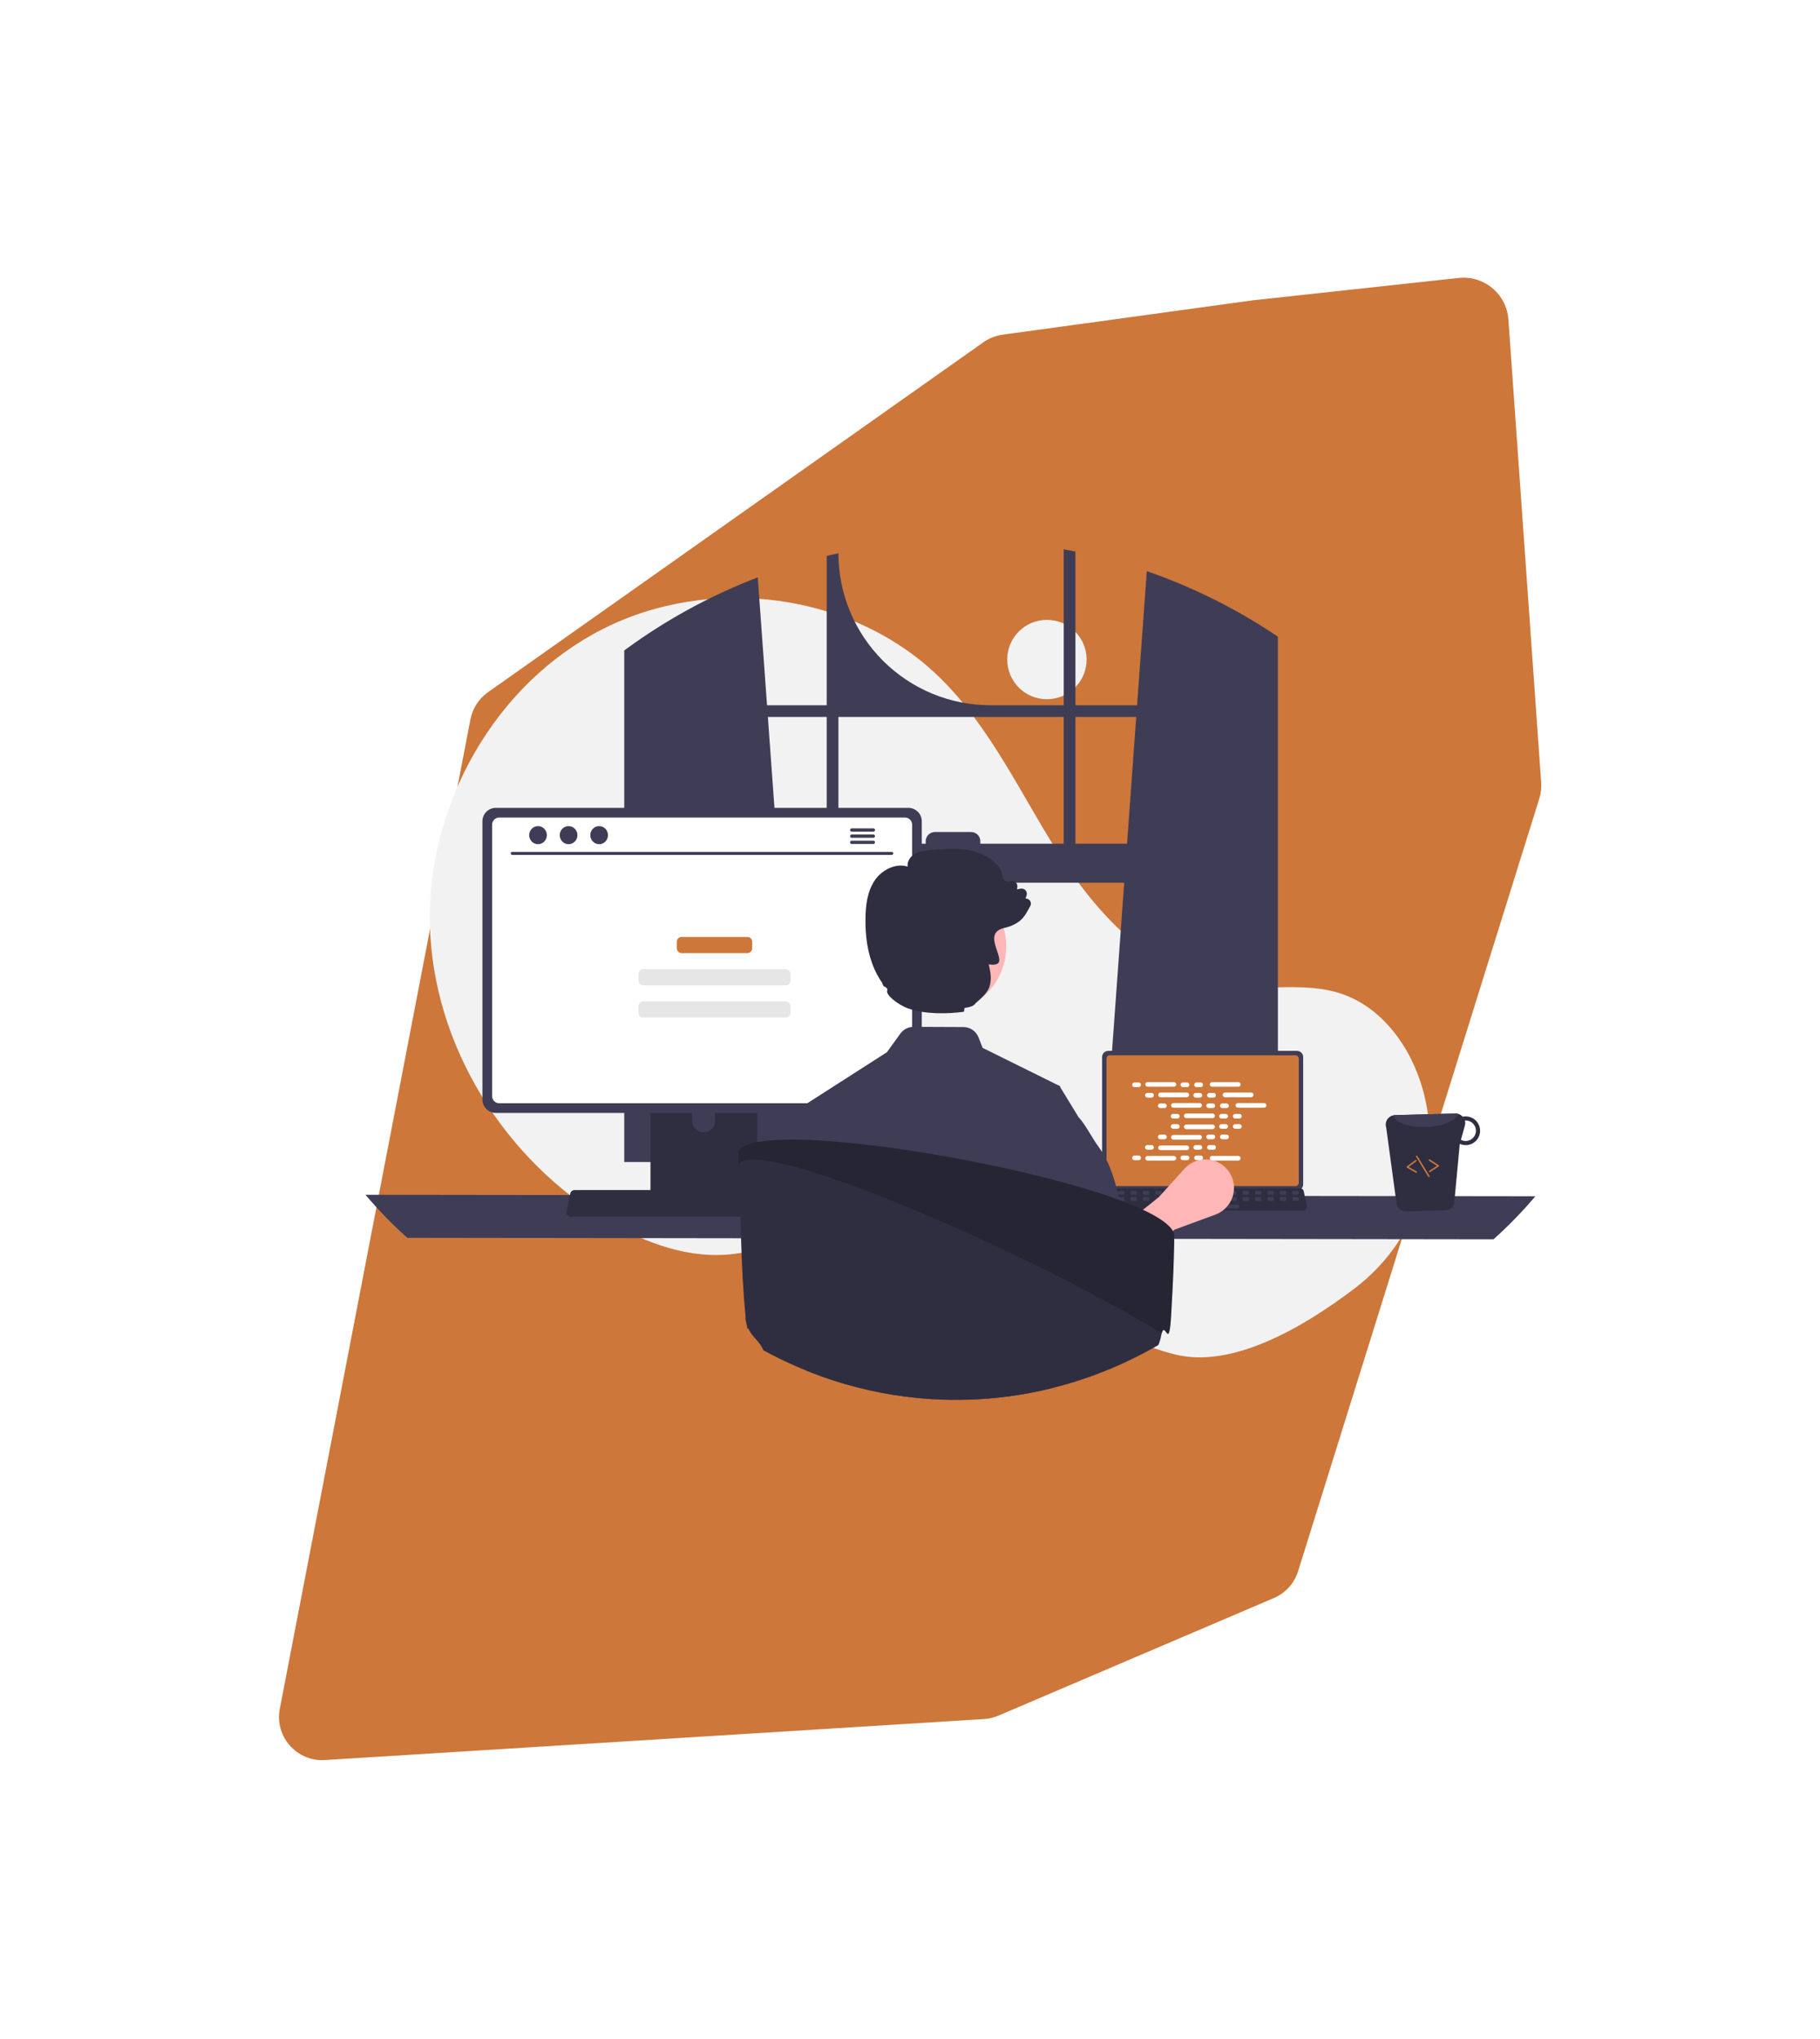 <svg width="991" height="1110" viewBox="0 0 991 1110" fill="none" xmlns="http://www.w3.org/2000/svg">
<g filter="url(#filter0_f_92_70)">
<path d="M535.872 936.257L176.919 958.577C161.261 959.551 148.894 945.486 151.863 930.081L255.671 391.488C256.845 385.4 260.329 380.002 265.393 376.426L535.219 185.876C538.36 183.658 541.989 182.227 545.798 181.704L682 163L794.194 150.805C808.287 149.273 820.832 159.753 821.833 173.893L839.68 425.978C839.891 428.966 839.542 431.968 838.649 434.827L707.301 855.428C705.207 862.136 700.277 867.589 693.814 870.348L543.804 934.376C541.287 935.451 538.604 936.087 535.872 936.257Z" fill="#CD773A"/>
<path d="M535.872 936.257L176.919 958.577C161.261 959.551 148.894 945.486 151.863 930.081L255.671 391.488C256.845 385.4 260.329 380.002 265.393 376.426L535.219 185.876C538.36 183.658 541.989 182.227 545.798 181.704L682 163L794.194 150.805C808.287 149.273 820.832 159.753 821.833 173.893L839.68 425.978C839.891 428.966 839.542 431.968 838.649 434.827L707.301 855.428C705.207 862.136 700.277 867.589 693.814 870.348L543.804 934.376C541.287 935.451 538.604 936.087 535.872 936.257Z" stroke="white"/>
</g>
<g clip-path="url(#clip0_92_70)">
<path d="M570.051 380.622C581.99 380.622 591.668 370.95 591.668 359.019C591.668 347.088 581.99 337.416 570.051 337.416C558.113 337.416 548.435 347.088 548.435 359.019C548.435 370.95 558.113 380.622 570.051 380.622Z" fill="#F2F2F2"/>
<path d="M737.738 701.234C769.869 676.776 785.215 635.678 775.608 596.473C775.369 595.499 775.117 594.527 774.852 593.557C768.483 570.285 752.725 548.167 729.758 540.731C710.474 534.488 689.425 539.289 669.307 536.806C629.814 531.932 599.196 499.998 577.652 466.563C556.109 433.127 539.551 395.701 510.925 368.079C463.738 322.548 386.765 312.745 328.26 342.382C269.755 372.019 232.489 437.772 234.078 503.303C235.667 568.834 274.595 631.487 331.127 664.728C351.895 676.939 375.915 685.59 399.819 682.563C420.561 679.936 439.407 668.798 460.052 665.492C492.509 660.293 524.759 674.959 552.832 692.049C580.905 709.139 608.022 729.395 639.923 737.318C670.899 745.011 709.276 722.899 737.738 701.234Z" fill="#F2F2F2"/>
<path d="M691.574 343.758C690.87 343.289 690.158 342.844 689.453 342.391C669.093 329.377 647.27 318.805 624.435 310.893L619.141 383.888H585.575V300.238C583.462 299.801 581.333 299.388 579.204 299V383.888H539.315C517.356 383.888 496.297 375.171 480.769 359.653C465.242 344.135 456.519 323.089 456.519 301.144C454.381 301.605 452.26 302.099 450.139 302.625V383.888H417.65L412.607 314.283C389.14 323.277 366.863 335.105 346.269 349.502C345.913 349.745 345.556 349.996 345.208 350.239C343.419 351.493 341.654 352.771 339.897 354.066V632.542H435.647L433.955 609.119L424.645 480.516H612.138L602.827 609.119L601.135 632.542H695.825V346.574C694.416 345.619 692.999 344.68 691.574 343.758ZM450.139 459.278H423.107L418.112 390.264H450.139V459.278ZM579.204 459.278H533.802V457.911C533.802 457.253 533.672 456.602 533.42 455.995C533.168 455.388 532.799 454.836 532.334 454.372C531.868 453.908 531.316 453.539 530.708 453.289C530.1 453.038 529.448 452.909 528.791 452.91H509.053C508.396 452.91 507.745 453.039 507.138 453.291C506.531 453.542 505.979 453.91 505.514 454.374C505.05 454.839 504.681 455.39 504.43 455.997C504.179 456.604 504.049 457.254 504.05 457.911V459.278H456.519V390.264H579.204V459.278ZM585.575 459.278V390.264H618.679L613.684 459.278H585.575Z" fill="#3F3D56"/>
<path d="M199 650.374C206.033 658.702 213.64 666.529 221.766 673.797L813.234 674.606C821.36 667.338 828.967 659.512 836 651.183L199 650.374Z" fill="#3F3D56"/>
<path d="M600.094 575.373V644.714C600.095 645.598 600.446 646.445 601.072 647.07C601.697 647.695 602.545 648.046 603.429 648.047H706.25C707.134 648.046 707.982 647.695 708.607 647.07C709.233 646.445 709.584 645.598 709.585 644.714V575.373C709.583 574.49 709.231 573.644 708.606 573.02C707.981 572.396 707.134 572.045 706.25 572.044H603.429C602.545 572.045 601.698 572.396 601.073 573.02C600.448 573.644 600.096 574.49 600.094 575.373Z" fill="#3F3D56"/>
<path d="M602.506 576.236V643.859C602.507 644.331 602.695 644.784 603.029 645.118C603.363 645.451 603.816 645.639 604.288 645.64H705.394C705.867 645.639 706.32 645.451 706.654 645.118C706.988 644.784 707.176 644.331 707.176 643.859V576.236C707.176 575.763 706.989 575.31 706.655 574.975C706.321 574.641 705.867 574.452 705.394 574.451H604.288C603.815 574.452 603.362 574.641 603.028 574.975C602.694 575.31 602.506 575.763 602.506 576.236Z" fill="#CD773A"/>
<path d="M597.944 658.238C598.132 658.474 598.371 658.664 598.644 658.794C598.916 658.925 599.215 658.992 599.517 658.99H709.615C709.916 658.99 710.213 658.922 710.485 658.793C710.756 658.663 710.996 658.475 711.185 658.241C711.375 658.007 711.51 657.734 711.581 657.442C711.652 657.149 711.657 656.845 711.595 656.55L709.886 648.437C709.815 648.107 709.662 647.799 709.442 647.542C709.222 647.285 708.941 647.087 708.624 646.967C708.395 646.877 708.151 646.831 707.905 646.831H601.219C600.973 646.831 600.729 646.877 600.5 646.967C600.184 647.087 599.903 647.285 599.683 647.542C599.462 647.799 599.31 648.107 599.239 648.437L597.53 656.55C597.469 656.844 597.475 657.149 597.546 657.441C597.618 657.733 597.754 658.005 597.944 658.238Z" fill="#2F2E41"/>
<path d="M704.128 650.325H706.728C706.947 650.325 707.124 650.149 707.124 649.93V648.687C707.124 648.469 706.947 648.292 706.728 648.292H704.128C703.91 648.292 703.733 648.469 703.733 648.687V649.93C703.733 650.149 703.91 650.325 704.128 650.325Z" fill="#3F3D56"/>
<path d="M697.346 650.325H699.946C700.165 650.325 700.342 650.149 700.342 649.93V648.687C700.342 648.469 700.165 648.292 699.946 648.292H697.346C697.128 648.292 696.951 648.469 696.951 648.687V649.93C696.951 650.149 697.128 650.325 697.346 650.325Z" fill="#3F3D56"/>
<path d="M690.564 650.325H693.164C693.383 650.325 693.56 650.149 693.56 649.93V648.687C693.56 648.469 693.383 648.292 693.164 648.292H690.564C690.346 648.292 690.169 648.469 690.169 648.687V649.93C690.169 650.149 690.346 650.325 690.564 650.325Z" fill="#3F3D56"/>
<path d="M683.782 650.325H686.383C686.601 650.325 686.778 650.149 686.778 649.93V648.687C686.778 648.469 686.601 648.292 686.383 648.292H683.782C683.564 648.292 683.387 648.469 683.387 648.687V649.93C683.387 650.149 683.564 650.325 683.782 650.325Z" fill="#3F3D56"/>
<path d="M677 650.325H679.601C679.819 650.325 679.996 650.149 679.996 649.93V648.687C679.996 648.469 679.819 648.292 679.601 648.292H677C676.782 648.292 676.605 648.469 676.605 648.687V649.93C676.605 650.149 676.782 650.325 677 650.325Z" fill="#3F3D56"/>
<path d="M670.218 650.325H672.819C673.037 650.325 673.214 650.149 673.214 649.93V648.687C673.214 648.469 673.037 648.292 672.819 648.292H670.218C670 648.292 669.823 648.469 669.823 648.687V649.93C669.823 650.149 670 650.325 670.218 650.325Z" fill="#3F3D56"/>
<path d="M663.436 650.325H666.037C666.255 650.325 666.432 650.149 666.432 649.93V648.687C666.432 648.469 666.255 648.292 666.037 648.292H663.436C663.218 648.292 663.041 648.469 663.041 648.687V649.93C663.041 650.149 663.218 650.325 663.436 650.325Z" fill="#3F3D56"/>
<path d="M656.655 650.325H659.255C659.473 650.325 659.65 650.149 659.65 649.93V648.687C659.65 648.469 659.473 648.292 659.255 648.292H656.655C656.436 648.292 656.259 648.469 656.259 648.687V649.93C656.259 650.149 656.436 650.325 656.655 650.325Z" fill="#3F3D56"/>
<path d="M649.873 650.325H652.473C652.691 650.325 652.868 650.149 652.868 649.93V648.687C652.868 648.469 652.691 648.292 652.473 648.292H649.873C649.654 648.292 649.477 648.469 649.477 648.687V649.93C649.477 650.149 649.654 650.325 649.873 650.325Z" fill="#3F3D56"/>
<path d="M643.091 650.325H645.691C645.909 650.325 646.086 650.149 646.086 649.93V648.687C646.086 648.469 645.909 648.292 645.691 648.292H643.091C642.872 648.292 642.695 648.469 642.695 648.687V649.93C642.695 650.149 642.872 650.325 643.091 650.325Z" fill="#3F3D56"/>
<path d="M636.309 650.325H638.909C639.128 650.325 639.304 650.149 639.304 649.93V648.687C639.304 648.469 639.128 648.292 638.909 648.292H636.309C636.09 648.292 635.914 648.469 635.914 648.687V649.93C635.914 650.149 636.09 650.325 636.309 650.325Z" fill="#3F3D56"/>
<path d="M629.527 650.325H632.127C632.346 650.325 632.523 650.149 632.523 649.93V648.687C632.523 648.469 632.346 648.292 632.127 648.292H629.527C629.309 648.292 629.132 648.469 629.132 648.687V649.93C629.132 650.149 629.309 650.325 629.527 650.325Z" fill="#3F3D56"/>
<path d="M622.745 650.325H625.345C625.564 650.325 625.741 650.149 625.741 649.93V648.687C625.741 648.469 625.564 648.292 625.345 648.292H622.745C622.527 648.292 622.35 648.469 622.35 648.687V649.93C622.35 650.149 622.527 650.325 622.745 650.325Z" fill="#3F3D56"/>
<path d="M615.963 650.325H618.563C618.782 650.325 618.959 650.149 618.959 649.93V648.687C618.959 648.469 618.782 648.292 618.563 648.292H615.963C615.745 648.292 615.568 648.469 615.568 648.687V649.93C615.568 650.149 615.745 650.325 615.963 650.325Z" fill="#3F3D56"/>
<path d="M609.181 650.325H611.782C612 650.325 612.177 650.149 612.177 649.93V648.687C612.177 648.469 612 648.292 611.782 648.292H609.181C608.963 648.292 608.786 648.469 608.786 648.687V649.93C608.786 650.149 608.963 650.325 609.181 650.325Z" fill="#3F3D56"/>
<path d="M602.399 650.325H605C605.218 650.325 605.395 650.149 605.395 649.93V648.687C605.395 648.469 605.218 648.292 605 648.292H602.399C602.181 648.292 602.004 648.469 602.004 648.687V649.93C602.004 650.149 602.181 650.325 602.399 650.325Z" fill="#3F3D56"/>
<path d="M704.208 653.714H706.808C707.027 653.714 707.204 653.537 707.204 653.319V652.076C707.204 651.858 707.027 651.681 706.808 651.681H704.208C703.99 651.681 703.813 651.858 703.813 652.076V653.319C703.813 653.537 703.99 653.714 704.208 653.714Z" fill="#3F3D56"/>
<path d="M697.426 653.714H700.027C700.245 653.714 700.422 653.537 700.422 653.319V652.076C700.422 651.858 700.245 651.681 700.027 651.681H697.426C697.208 651.681 697.031 651.858 697.031 652.076V653.319C697.031 653.537 697.208 653.714 697.426 653.714Z" fill="#3F3D56"/>
<path d="M690.644 653.714H693.245C693.463 653.714 693.64 653.537 693.64 653.319V652.076C693.64 651.858 693.463 651.681 693.245 651.681H690.644C690.426 651.681 690.249 651.858 690.249 652.076V653.319C690.249 653.537 690.426 653.714 690.644 653.714Z" fill="#3F3D56"/>
<path d="M683.862 653.714H686.463C686.681 653.714 686.858 653.537 686.858 653.319V652.076C686.858 651.858 686.681 651.681 686.463 651.681H683.862C683.644 651.681 683.467 651.858 683.467 652.076V653.319C683.467 653.537 683.644 653.714 683.862 653.714Z" fill="#3F3D56"/>
<path d="M677.08 653.714H679.681C679.899 653.714 680.076 653.537 680.076 653.319V652.076C680.076 651.858 679.899 651.681 679.681 651.681H677.08C676.862 651.681 676.685 651.858 676.685 652.076V653.319C676.685 653.537 676.862 653.714 677.08 653.714Z" fill="#3F3D56"/>
<path d="M670.298 653.714H672.899C673.117 653.714 673.294 653.537 673.294 653.319V652.076C673.294 651.858 673.117 651.681 672.899 651.681H670.298C670.08 651.681 669.903 651.858 669.903 652.076V653.319C669.903 653.537 670.08 653.714 670.298 653.714Z" fill="#3F3D56"/>
<path d="M663.516 653.714H666.117C666.335 653.714 666.512 653.537 666.512 653.319V652.076C666.512 651.858 666.335 651.681 666.117 651.681H663.516C663.298 651.681 663.121 651.858 663.121 652.076V653.319C663.121 653.537 663.298 653.714 663.516 653.714Z" fill="#3F3D56"/>
<path d="M656.735 653.714H659.335C659.553 653.714 659.73 653.537 659.73 653.319V652.076C659.73 651.858 659.553 651.681 659.335 651.681H656.735C656.516 651.681 656.339 651.858 656.339 652.076V653.319C656.339 653.537 656.516 653.714 656.735 653.714Z" fill="#3F3D56"/>
<path d="M649.953 653.714H652.553C652.772 653.714 652.948 653.537 652.948 653.319V652.076C652.948 651.858 652.772 651.681 652.553 651.681H649.953C649.735 651.681 649.558 651.858 649.558 652.076V653.319C649.558 653.537 649.735 653.714 649.953 653.714Z" fill="#3F3D56"/>
<path d="M643.171 653.714H645.771C645.99 653.714 646.167 653.537 646.167 653.319V652.076C646.167 651.858 645.99 651.681 645.771 651.681H643.171C642.953 651.681 642.776 651.858 642.776 652.076V653.319C642.776 653.537 642.953 653.714 643.171 653.714Z" fill="#3F3D56"/>
<path d="M636.389 653.714H638.989C639.208 653.714 639.385 653.537 639.385 653.319V652.076C639.385 651.858 639.208 651.681 638.989 651.681H636.389C636.171 651.681 635.994 651.858 635.994 652.076V653.319C635.994 653.537 636.171 653.714 636.389 653.714Z" fill="#3F3D56"/>
<path d="M629.607 653.714H632.208C632.426 653.714 632.603 653.537 632.603 653.319V652.076C632.603 651.858 632.426 651.681 632.208 651.681H629.607C629.389 651.681 629.212 651.858 629.212 652.076V653.319C629.212 653.537 629.389 653.714 629.607 653.714Z" fill="#3F3D56"/>
<path d="M622.825 653.714H625.426C625.644 653.714 625.821 653.537 625.821 653.319V652.076C625.821 651.858 625.644 651.681 625.426 651.681H622.825C622.607 651.681 622.43 651.858 622.43 652.076V653.319C622.43 653.537 622.607 653.714 622.825 653.714Z" fill="#3F3D56"/>
<path d="M616.043 653.714H618.644C618.862 653.714 619.039 653.537 619.039 653.319V652.076C619.039 651.858 618.862 651.681 618.644 651.681H616.043C615.825 651.681 615.648 651.858 615.648 652.076V653.319C615.648 653.537 615.825 653.714 616.043 653.714Z" fill="#3F3D56"/>
<path d="M609.261 653.714H611.862C612.08 653.714 612.257 653.537 612.257 653.319V652.076C612.257 651.858 612.08 651.681 611.862 651.681H609.261C609.043 651.681 608.866 651.858 608.866 652.076V653.319C608.866 653.537 609.043 653.714 609.261 653.714Z" fill="#3F3D56"/>
<path d="M602.479 653.714H605.08C605.298 653.714 605.475 653.537 605.475 653.319V652.076C605.475 651.858 605.298 651.681 605.08 651.681H602.479C602.261 651.681 602.084 651.858 602.084 652.076V653.319C602.084 653.537 602.261 653.714 602.479 653.714Z" fill="#3F3D56"/>
<path d="M647.918 657.781H674.255C674.474 657.781 674.651 657.604 674.651 657.386V656.142C674.651 655.924 674.474 655.747 674.255 655.747H647.918C647.7 655.747 647.523 655.924 647.523 656.142V657.386C647.523 657.604 647.7 657.781 647.918 657.781Z" fill="#3F3D56"/>
<path d="M620.015 589.246H617.713C617.015 589.246 616.449 589.811 616.449 590.509C616.449 591.206 617.015 591.772 617.713 591.772H620.015C620.713 591.772 621.279 591.206 621.279 590.509C621.279 589.811 620.713 589.246 620.015 589.246Z" fill="white"/>
<path d="M646.345 589.246H644.043C643.345 589.246 642.779 589.811 642.779 590.509C642.779 591.206 643.345 591.772 644.043 591.772H646.345C647.043 591.772 647.609 591.206 647.609 590.509C647.609 589.811 647.043 589.246 646.345 589.246Z" fill="white"/>
<path d="M653.805 589.246H651.503C650.805 589.246 650.239 589.811 650.239 590.509C650.239 591.206 650.805 591.772 651.503 591.772H653.805C654.503 591.772 655.069 591.206 655.069 590.509C655.069 589.811 654.503 589.246 653.805 589.246Z" fill="white"/>
<path d="M639.183 589.035H624.874C624.176 589.035 623.611 589.6 623.611 590.298C623.611 590.996 624.176 591.561 624.874 591.561H639.183C639.881 591.561 640.447 590.996 640.447 590.298C640.447 589.6 639.881 589.035 639.183 589.035Z" fill="white"/>
<path d="M674.29 589.035H659.981C659.284 589.035 658.718 589.6 658.718 590.298C658.718 590.996 659.284 591.561 659.981 591.561H674.29C674.988 591.561 675.554 590.996 675.554 590.298C675.554 589.6 674.988 589.035 674.29 589.035Z" fill="white"/>
<path d="M627.036 594.947H624.734C624.036 594.947 623.47 595.512 623.47 596.21C623.47 596.907 624.036 597.473 624.734 597.473H627.036C627.734 597.473 628.3 596.907 628.3 596.21C628.3 595.512 627.734 594.947 627.036 594.947Z" fill="white"/>
<path d="M653.366 594.947H651.064C650.366 594.947 649.8 595.512 649.8 596.21C649.8 596.907 650.366 597.473 651.064 597.473H653.366C654.064 597.473 654.63 596.907 654.63 596.21C654.63 595.512 654.064 594.947 653.366 594.947Z" fill="white"/>
<path d="M660.827 594.947H658.524C657.826 594.947 657.261 595.512 657.261 596.21C657.261 596.907 657.826 597.473 658.524 597.473H660.827C661.525 597.473 662.09 596.907 662.09 596.21C662.09 595.512 661.525 594.947 660.827 594.947Z" fill="white"/>
<path d="M646.205 594.736H631.896C631.198 594.736 630.632 595.302 630.632 595.999C630.632 596.697 631.198 597.262 631.896 597.262H646.205C646.903 597.262 647.468 596.697 647.468 595.999C647.468 595.302 646.903 594.736 646.205 594.736Z" fill="white"/>
<path d="M681.311 594.736H667.003C666.305 594.736 665.739 595.302 665.739 595.999C665.739 596.697 666.305 597.262 667.003 597.262H681.311C682.009 597.262 682.575 596.697 682.575 595.999C682.575 595.302 682.009 594.736 681.311 594.736Z" fill="white"/>
<path d="M634.058 600.648H631.755C631.057 600.648 630.492 601.214 630.492 601.911C630.492 602.609 631.057 603.174 631.755 603.174H634.058C634.756 603.174 635.321 602.609 635.321 601.911C635.321 601.214 634.756 600.648 634.058 600.648Z" fill="white"/>
<path d="M660.388 600.648H658.086C657.388 600.648 656.822 601.214 656.822 601.911C656.822 602.609 657.388 603.174 658.086 603.174H660.388C661.086 603.174 661.652 602.609 661.652 601.911C661.652 601.214 661.086 600.648 660.388 600.648Z" fill="white"/>
<path d="M667.848 600.648H665.546C664.848 600.648 664.282 601.214 664.282 601.911C664.282 602.609 664.848 603.174 665.546 603.174H667.848C668.546 603.174 669.112 602.609 669.112 601.911C669.112 601.214 668.546 600.648 667.848 600.648Z" fill="white"/>
<path d="M653.226 600.438H638.917C638.219 600.438 637.653 601.003 637.653 601.701C637.653 602.398 638.219 602.964 638.917 602.964H653.226C653.924 602.964 654.49 602.398 654.49 601.701C654.49 601.003 653.924 600.438 653.226 600.438Z" fill="white"/>
<path d="M688.333 600.438H674.024C673.326 600.438 672.76 601.003 672.76 601.701C672.76 602.398 673.326 602.964 674.024 602.964H688.333C689.031 602.964 689.597 602.398 689.597 601.701C689.597 601.003 689.031 600.438 688.333 600.438Z" fill="white"/>
<path d="M641.079 606.349H638.777C638.079 606.349 637.513 606.915 637.513 607.612C637.513 608.31 638.079 608.875 638.777 608.875H641.079C641.777 608.875 642.343 608.31 642.343 607.612C642.343 606.915 641.777 606.349 641.079 606.349Z" fill="white"/>
<path d="M667.409 606.349H665.107C664.409 606.349 663.843 606.915 663.843 607.612C663.843 608.31 664.409 608.875 665.107 608.875H667.409C668.107 608.875 668.673 608.31 668.673 607.612C668.673 606.915 668.107 606.349 667.409 606.349Z" fill="white"/>
<path d="M674.87 606.349H672.567C671.869 606.349 671.303 606.915 671.303 607.612C671.303 608.31 671.869 608.875 672.567 608.875H674.87C675.568 608.875 676.133 608.31 676.133 607.612C676.133 606.915 675.568 606.349 674.87 606.349Z" fill="white"/>
<path d="M660.247 606.139H645.939C645.241 606.139 644.675 606.704 644.675 607.402C644.675 608.099 645.241 608.665 645.939 608.665H660.247C660.945 608.665 661.511 608.099 661.511 607.402C661.511 606.704 660.945 606.139 660.247 606.139Z" fill="white"/>
<path d="M646.345 629.02H644.043C643.345 629.02 642.779 629.586 642.779 630.283C642.779 630.981 643.345 631.546 644.043 631.546H646.345C647.043 631.546 647.609 630.981 647.609 630.283C647.609 629.586 647.043 629.02 646.345 629.02Z" fill="white"/>
<path d="M653.805 629.02H651.503C650.805 629.02 650.239 629.586 650.239 630.283C650.239 630.981 650.805 631.546 651.503 631.546H653.805C654.503 631.546 655.069 630.981 655.069 630.283C655.069 629.586 654.503 629.02 653.805 629.02Z" fill="white"/>
<path d="M674.29 629.231H659.981C659.284 629.231 658.718 629.796 658.718 630.494C658.718 631.191 659.284 631.757 659.981 631.757H674.29C674.988 631.757 675.554 631.191 675.554 630.494C675.554 629.796 674.988 629.231 674.29 629.231Z" fill="white"/>
<path d="M620.015 629.02H617.713C617.015 629.02 616.449 629.586 616.449 630.283C616.449 630.981 617.015 631.546 617.713 631.546H620.015C620.713 631.546 621.279 630.981 621.279 630.283C621.279 629.586 620.713 629.02 620.015 629.02Z" fill="white"/>
<path d="M639.183 629.231H624.874C624.176 629.231 623.611 629.796 623.611 630.494C623.611 631.191 624.176 631.757 624.874 631.757H639.183C639.881 631.757 640.447 631.191 640.447 630.494C640.447 629.796 639.881 629.231 639.183 629.231Z" fill="white"/>
<path d="M627.036 623.319H624.734C624.036 623.319 623.47 623.884 623.47 624.582C623.47 625.279 624.036 625.845 624.734 625.845H627.036C627.734 625.845 628.3 625.279 628.3 624.582C628.3 623.884 627.734 623.319 627.036 623.319Z" fill="white"/>
<path d="M653.366 623.319H651.064C650.366 623.319 649.8 623.884 649.8 624.582C649.8 625.279 650.366 625.845 651.064 625.845H653.366C654.064 625.845 654.63 625.279 654.63 624.582C654.63 623.884 654.064 623.319 653.366 623.319Z" fill="white"/>
<path d="M660.827 623.319H658.524C657.826 623.319 657.261 623.884 657.261 624.582C657.261 625.279 657.826 625.845 658.524 625.845H660.827C661.525 625.845 662.09 625.279 662.09 624.582C662.09 623.884 661.525 623.319 660.827 623.319Z" fill="white"/>
<path d="M646.205 623.529H631.896C631.198 623.529 630.632 624.095 630.632 624.792C630.632 625.49 631.198 626.055 631.896 626.055H646.205C646.903 626.055 647.468 625.49 647.468 624.792C647.468 624.095 646.903 623.529 646.205 623.529Z" fill="white"/>
<path d="M634.058 617.618H631.755C631.057 617.618 630.492 618.183 630.492 618.881C630.492 619.578 631.057 620.144 631.755 620.144H634.058C634.756 620.144 635.321 619.578 635.321 618.881C635.321 618.183 634.756 617.618 634.058 617.618Z" fill="white"/>
<path d="M660.388 617.618H658.086C657.388 617.618 656.822 618.183 656.822 618.881C656.822 619.578 657.388 620.144 658.086 620.144H660.388C661.086 620.144 661.652 619.578 661.652 618.881C661.652 618.183 661.086 617.618 660.388 617.618Z" fill="white"/>
<path d="M667.848 617.618H665.546C664.848 617.618 664.282 618.183 664.282 618.881C664.282 619.578 664.848 620.144 665.546 620.144H667.848C668.546 620.144 669.112 619.578 669.112 618.881C669.112 618.183 668.546 617.618 667.848 617.618Z" fill="white"/>
<path d="M653.226 617.828H638.917C638.219 617.828 637.653 618.394 637.653 619.091C637.653 619.789 638.219 620.354 638.917 620.354H653.226C653.924 620.354 654.49 619.789 654.49 619.091C654.49 618.394 653.924 617.828 653.226 617.828Z" fill="white"/>
<path d="M641.079 611.916H638.777C638.079 611.916 637.513 612.482 637.513 613.179C637.513 613.877 638.079 614.442 638.777 614.442H641.079C641.777 614.442 642.343 613.877 642.343 613.179C642.343 612.482 641.777 611.916 641.079 611.916Z" fill="white"/>
<path d="M667.409 611.916H665.107C664.409 611.916 663.843 612.482 663.843 613.179C663.843 613.877 664.409 614.442 665.107 614.442H667.409C668.107 614.442 668.673 613.877 668.673 613.179C668.673 612.482 668.107 611.916 667.409 611.916Z" fill="white"/>
<path d="M674.87 611.916H672.567C671.869 611.916 671.303 612.482 671.303 613.179C671.303 613.877 671.869 614.442 672.567 614.442H674.87C675.568 614.442 676.133 613.877 676.133 613.179C676.133 612.482 675.568 611.916 674.87 611.916Z" fill="white"/>
<path d="M660.247 612.127H645.939C645.241 612.127 644.675 612.692 644.675 613.39C644.675 614.087 645.241 614.653 645.939 614.653H660.247C660.945 614.653 661.511 614.087 661.511 613.39C661.511 612.692 660.945 612.127 660.247 612.127Z" fill="white"/>
<path d="M607.775 695.837L596.967 678.764L630.891 651.739L644.893 636.236C646.712 634.222 649.028 632.72 651.61 631.881C654.192 631.042 656.949 630.894 659.605 631.453C662.262 632.013 664.725 633.259 666.749 635.067C668.773 636.876 670.286 639.184 671.138 641.76C672.4 645.578 672.129 649.736 670.381 653.358C668.633 656.979 665.546 659.781 661.771 661.171L639.63 669.322L607.775 695.837Z" fill="#FFB6B6"/>
<path d="M354.19 572.048V655.026H412.359V572.048C412.36 571.451 412.169 570.869 411.815 570.389C411.461 569.908 410.962 569.554 410.392 569.378C410.123 569.289 409.841 569.245 409.558 569.248H356.999C356.631 569.248 356.266 569.319 355.925 569.46C355.585 569.6 355.275 569.806 355.014 570.066C354.753 570.326 354.546 570.635 354.405 570.975C354.263 571.315 354.19 571.679 354.19 572.048ZM376.891 600.559C376.906 598.924 377.567 597.36 378.73 596.208C379.893 595.057 381.463 594.411 383.1 594.411C384.737 594.411 386.308 595.057 387.471 596.208C388.634 597.36 389.295 598.924 389.31 600.559V610.187C389.301 611.828 388.644 613.398 387.48 614.555C386.316 615.712 384.742 616.361 383.1 616.361C381.459 616.361 379.884 615.712 378.721 614.555C377.557 613.398 376.899 611.828 376.891 610.187V600.559Z" fill="#2F2E41"/>
<path d="M354.012 652.373V660.374C354.013 660.789 354.178 661.186 354.47 661.48C354.763 661.774 355.16 661.941 355.574 661.944H410.974C411.39 661.942 411.787 661.776 412.08 661.482C412.373 661.187 412.537 660.789 412.537 660.374V652.373H354.012Z" fill="#3F3D56"/>
<path d="M262.682 447.029V598.537C262.684 600.468 263.452 602.319 264.818 603.684C266.184 605.049 268.036 605.817 269.968 605.818H494.629C496.561 605.817 498.413 605.049 499.78 603.684C501.146 602.319 501.914 600.468 501.915 598.537V447.029C501.911 445.1 501.141 443.252 499.776 441.888C498.41 440.525 496.559 439.758 494.629 439.756H269.968C268.038 439.758 266.187 440.525 264.822 441.888C263.456 443.252 262.687 445.1 262.682 447.029Z" fill="#3F3D56"/>
<path d="M267.953 448.914V596.668C267.954 597.699 268.365 598.688 269.095 599.418C269.825 600.147 270.815 600.558 271.847 600.559H492.759C493.791 600.558 494.781 600.147 495.511 599.418C496.241 598.688 496.651 597.699 496.653 596.668V448.914C496.653 447.881 496.243 446.891 495.513 446.16C494.783 445.429 493.793 445.017 492.759 445.015H271.847C270.813 445.017 269.823 445.429 269.093 446.16C268.363 446.891 267.953 447.881 267.953 448.914Z" fill="white"/>
<path d="M308.95 661.402C309.175 661.684 309.461 661.911 309.786 662.066C310.111 662.222 310.468 662.302 310.828 662.3H442.257C442.616 662.3 442.971 662.219 443.296 662.064C443.62 661.91 443.906 661.685 444.132 661.406C444.359 661.127 444.52 660.801 444.604 660.452C444.689 660.103 444.695 659.739 444.621 659.387L442.581 649.703C442.496 649.308 442.314 648.94 442.051 648.634C441.788 648.327 441.453 648.091 441.075 647.947C440.802 647.84 440.51 647.785 440.217 647.785H312.86C312.567 647.785 312.276 647.84 312.002 647.947C311.625 648.091 311.289 648.327 311.026 648.634C310.763 648.94 310.581 649.308 310.496 649.703L308.456 659.387C308.384 659.739 308.39 660.102 308.476 660.45C308.561 660.799 308.723 661.124 308.95 661.402Z" fill="#2F2E41"/>
<path d="M485.59 465.368H278.883C278.668 465.364 278.464 465.275 278.313 465.121C278.163 464.968 278.079 464.762 278.079 464.547C278.079 464.332 278.163 464.126 278.313 463.972C278.464 463.819 278.668 463.73 278.883 463.725H485.59C485.805 463.73 486.009 463.819 486.159 463.972C486.309 464.126 486.394 464.332 486.394 464.547C486.394 464.762 486.309 464.968 486.159 465.121C486.009 465.275 485.805 465.364 485.59 465.368Z" fill="#3F3D56"/>
<path d="M292.954 459.531C295.614 459.531 297.771 457.327 297.771 454.609C297.771 451.891 295.614 449.688 292.954 449.688C290.293 449.688 288.136 451.891 288.136 454.609C288.136 457.327 290.293 459.531 292.954 459.531Z" fill="#3F3D56"/>
<path d="M309.596 459.531C312.256 459.531 314.413 457.327 314.413 454.609C314.413 451.891 312.256 449.688 309.596 449.688C306.935 449.688 304.778 451.891 304.778 454.609C304.778 457.327 306.935 459.531 309.596 459.531Z" fill="#3F3D56"/>
<path d="M326.238 459.531C328.898 459.531 331.055 457.327 331.055 454.609C331.055 451.891 328.898 449.688 326.238 449.688C323.577 449.688 321.42 451.891 321.42 454.609C321.42 457.327 323.577 459.531 326.238 459.531Z" fill="#3F3D56"/>
<path d="M475.568 450.905H463.749C463.515 450.91 463.293 451.007 463.129 451.174C462.966 451.341 462.875 451.565 462.875 451.799C462.875 452.032 462.966 452.257 463.129 452.424C463.293 452.591 463.515 452.687 463.749 452.693H475.568C475.804 452.689 476.028 452.594 476.193 452.427C476.358 452.259 476.451 452.034 476.451 451.799C476.451 451.564 476.358 451.338 476.193 451.171C476.028 451.004 475.804 450.908 475.568 450.905Z" fill="#3F3D56"/>
<path d="M475.569 454.262H463.749C463.515 454.268 463.292 454.364 463.129 454.531C462.965 454.698 462.874 454.923 462.874 455.156C462.874 455.39 462.965 455.615 463.129 455.782C463.292 455.949 463.515 456.045 463.749 456.05H475.569C475.804 456.048 476.029 455.952 476.194 455.785C476.36 455.617 476.452 455.392 476.452 455.156C476.452 454.921 476.36 454.695 476.194 454.528C476.029 454.361 475.804 454.265 475.569 454.262Z" fill="#3F3D56"/>
<path d="M475.568 457.62H463.749C463.515 457.625 463.293 457.722 463.129 457.889C462.966 458.056 462.875 458.28 462.875 458.514C462.875 458.748 462.966 458.972 463.129 459.139C463.293 459.306 463.515 459.403 463.749 459.408H475.568C475.804 459.405 476.028 459.309 476.193 459.142C476.358 458.974 476.451 458.749 476.451 458.514C476.451 458.279 476.358 458.054 476.193 457.886C476.028 457.719 475.804 457.623 475.568 457.62Z" fill="#3F3D56"/>
<path d="M760.527 655.884C760.883 656.922 761.56 657.82 762.459 658.45C763.359 659.08 764.435 659.408 765.533 659.389L786.98 658.837C788.086 658.815 789.155 658.437 790.028 657.758C790.901 657.078 791.53 656.135 791.822 655.069L794.857 622.635C795.934 623.123 797.106 623.364 798.288 623.34C799.315 623.314 800.327 623.087 801.265 622.67C802.204 622.254 803.052 621.656 803.76 620.913C804.468 620.169 805.022 619.293 805.391 618.335C805.76 617.377 805.937 616.356 805.911 615.33C805.885 614.303 805.658 613.292 805.241 612.354C804.824 611.416 804.226 610.569 803.482 609.861C802.738 609.154 801.861 608.6 800.903 608.231C799.944 607.862 798.922 607.686 797.896 607.711C797.423 607.71 796.952 607.759 796.49 607.858C795.988 607.314 795.377 606.882 794.697 606.589C794.018 606.296 793.284 606.149 792.544 606.156L759.553 607.007C759.279 607.018 759.007 607.051 758.739 607.108C758.016 607.243 757.329 607.531 756.727 607.953C756.124 608.375 755.619 608.922 755.245 609.555C754.871 610.189 754.637 610.895 754.56 611.626C754.482 612.358 754.562 613.097 754.794 613.795L760.527 655.884ZM795.48 620.433L797.639 612.704C797.885 611.812 797.891 610.87 797.656 609.974C797.76 609.974 797.853 609.924 797.958 609.924C799.439 609.893 800.871 610.451 801.941 611.474C803.011 612.498 803.632 613.903 803.667 615.383C803.701 616.863 803.147 618.296 802.126 619.368C801.105 620.44 799.7 621.064 798.22 621.103C797.262 621.133 796.315 620.901 795.48 620.433Z" fill="#2F2E41"/>
<path d="M758.739 607.108C759.442 611.125 767.344 613.948 776.846 613.457C785.584 613.055 792.728 609.989 794.037 606.355C793.553 606.212 793.049 606.145 792.544 606.156L759.553 607.007C759.279 607.017 759.007 607.051 758.739 607.108Z" fill="#3F3D56"/>
<path d="M778.588 638.062C778.631 638.051 778.672 638.033 778.71 638.008L783.367 634.961C783.424 634.925 783.47 634.875 783.502 634.816C783.534 634.757 783.551 634.69 783.551 634.623C783.551 634.556 783.534 634.49 783.502 634.431C783.47 634.372 783.424 634.322 783.368 634.285L778.527 631.116C778.482 631.087 778.432 631.066 778.38 631.056C778.328 631.046 778.274 631.046 778.222 631.057C778.17 631.068 778.12 631.089 778.076 631.119C778.032 631.149 777.994 631.187 777.965 631.232C777.936 631.276 777.916 631.326 777.906 631.378C777.896 631.431 777.896 631.484 777.907 631.536C777.918 631.589 777.939 631.638 777.97 631.682C778 631.726 778.038 631.763 778.083 631.792L782.407 634.623L778.267 637.331C778.186 637.384 778.127 637.463 778.1 637.555C778.073 637.646 778.079 637.745 778.118 637.832C778.156 637.92 778.224 637.991 778.31 638.033C778.397 638.075 778.495 638.085 778.588 638.062Z" fill="#CD773A"/>
<path d="M771.231 638.401C771.309 638.381 771.38 638.339 771.433 638.278C771.487 638.218 771.522 638.144 771.533 638.064C771.544 637.984 771.531 637.903 771.495 637.83C771.459 637.758 771.403 637.698 771.333 637.658L767.04 635.198L771.19 632.118C771.232 632.086 771.268 632.046 771.295 632.001C771.323 631.955 771.341 631.905 771.348 631.852C771.356 631.8 771.353 631.746 771.341 631.695C771.328 631.643 771.305 631.595 771.273 631.552C771.241 631.509 771.201 631.474 771.156 631.446C771.11 631.419 771.06 631.401 771.007 631.393C770.955 631.386 770.901 631.388 770.85 631.401C770.798 631.414 770.75 631.437 770.707 631.469L766.061 634.918C766.007 634.958 765.964 635.01 765.936 635.071C765.907 635.132 765.894 635.199 765.898 635.266C765.902 635.333 765.923 635.398 765.958 635.455C765.994 635.512 766.043 635.56 766.101 635.593L770.93 638.36C771.021 638.412 771.129 638.427 771.231 638.401Z" fill="#CD773A"/>
<path d="M778.124 640.732C778.164 640.722 778.201 640.706 778.235 640.685C778.281 640.657 778.32 640.621 778.352 640.578C778.383 640.535 778.406 640.487 778.418 640.435C778.431 640.384 778.433 640.33 778.425 640.277C778.417 640.225 778.399 640.174 778.371 640.129L771.768 629.281C771.712 629.189 771.622 629.124 771.518 629.098C771.414 629.073 771.304 629.091 771.212 629.146C771.12 629.202 771.055 629.292 771.029 629.396C771.004 629.5 771.021 629.61 771.077 629.702L777.679 640.55C777.724 640.624 777.792 640.682 777.872 640.714C777.952 640.747 778.041 640.753 778.124 640.732Z" fill="#CD773A"/>
<path d="M406.934 510.029H371.158C369.698 510.029 368.515 511.211 368.515 512.67V516.163C368.515 517.622 369.698 518.804 371.158 518.804H406.934C408.394 518.804 409.577 517.622 409.577 516.163V512.67C409.577 511.211 408.394 510.029 406.934 510.029Z" fill="#CD773A"/>
<path d="M427.788 527.579H350.304C348.845 527.579 347.661 528.761 347.661 530.22V533.713C347.661 535.172 348.845 536.354 350.304 536.354H427.788C429.247 536.354 430.431 535.172 430.431 533.713V530.22C430.431 528.761 429.247 527.579 427.788 527.579Z" fill="#E6E6E6"/>
<path d="M427.788 545.129H350.304C348.845 545.129 347.661 546.311 347.661 547.77V551.263C347.661 552.722 348.845 553.904 350.304 553.904H427.788C429.247 553.904 430.431 552.722 430.431 551.263V547.77C430.431 546.311 429.247 545.129 427.788 545.129Z" fill="#E6E6E6"/>
<path d="M434.356 603.897L434.532 604.451L434.541 604.469L439.824 620.52L445.901 639.016L457.334 673.775L457.445 679.174V679.193L458.295 722.627L455.94 728.516L458.59 738.17C458.59 738.17 457.371 723.577 450.832 731.957C447.129 736.72 442.798 741.593 439.242 746.162C444.423 748.257 449.687 750.152 455.035 751.847C456.189 752.217 457.353 752.567 458.516 752.918C458.766 752.992 459.015 753.066 459.265 753.14C476.99 758.378 495.315 761.322 513.791 761.899C514.751 761.926 515.694 761.945 516.608 761.963C516.931 761.972 517.245 761.982 517.559 761.982C518.593 761.991 519.619 762 520.653 762C522.74 762 524.818 761.969 526.887 761.908C542.199 761.476 557.421 759.419 572.298 755.77C572.196 749.632 571.919 742.461 571.522 734.8C571.337 731.044 567.191 726.973 566.941 723.042C566.766 720.088 570.488 717.31 570.294 714.31C569.038 695.842 567.468 702.931 566.304 689.853C566.184 688.57 566.073 687.342 565.972 686.17C565.224 677.771 564.706 672.52 564.706 672.52L569.675 641.222L577.479 592.083L576.879 591.095L576.205 590.763L535.042 570.403L532.807 564.68C532.156 563.031 531.026 561.615 529.563 560.614C528.1 559.612 526.37 559.071 524.597 559.059L497.481 558.948C496.074 558.942 494.685 559.271 493.431 559.908C492.177 560.546 491.092 561.473 490.268 562.613L482.926 572.774L434.356 603.897Z" fill="#3F3D56"/>
<path d="M463.587 666.04L457.445 679.174L453.252 688.145L446.039 725.886L442.428 729.716L439.334 716.156L406.953 723.342C405.891 717.444 406.668 723.541 406.013 717.071C406.197 716.887 406.391 716.702 406.585 716.517C407.102 716.037 407.536 715.585 407.527 715.151C407.158 692.834 408.266 654.854 417.52 631.844C418.969 628.087 420.88 624.525 423.209 621.239C423.394 620.99 423.569 620.741 423.745 620.492C428.012 614.52 430.708 608.641 434.532 604.46V604.451C434.556 604.432 434.577 604.41 434.597 604.386C434.61 604.379 434.623 604.37 434.633 604.358L460.899 590.44L462.026 622.079L462.829 644.821L463.587 666.04Z" fill="#3F3D56"/>
<path d="M558.296 669.771L565.968 686.175L568.646 691.887L575.856 729.624L579.456 733.445L582.557 719.889L584.014 719.59L610.292 714.151L617.951 738.461C619.677 735.586 620.357 732.204 619.876 728.887C619.395 725.569 617.782 722.519 615.311 720.252C614.788 719.779 614.352 719.319 614.364 718.883C614.8 692.634 613.194 644.704 598.685 624.977C594.077 618.717 591.312 612.481 587.289 608.125C587.277 608.113 587.277 608.1 587.264 608.1L577.475 592.082L576.878 591.099L576.205 590.763L558.296 669.771Z" fill="#3F3D56"/>
<path d="M511.822 551.237C531.745 551.237 547.896 535.096 547.896 515.186C547.896 495.275 531.745 479.135 511.822 479.135C491.899 479.135 475.748 495.275 475.748 515.186C475.748 535.096 491.899 551.237 511.822 551.237Z" fill="#FFB6B6"/>
<path d="M560.58 490.004C560.3 489.706 559.963 489.466 559.589 489.301C559.215 489.136 558.811 489.047 558.402 489.041L558.945 487.536C559.122 487.062 559.169 486.55 559.083 486.051C558.997 485.553 558.779 485.086 558.453 484.699C558.127 484.312 557.704 484.019 557.227 483.849C556.75 483.68 556.236 483.64 555.739 483.734L553.763 484.114L553.949 482.795C554.021 482.304 553.963 481.803 553.782 481.341C553.601 480.879 553.302 480.472 552.916 480.16C552.529 479.848 552.068 479.642 551.578 479.562C551.088 479.482 550.586 479.531 550.12 479.704C549.697 479.871 549.241 479.941 548.787 479.909C548.334 479.876 547.893 479.743 547.497 479.518C547.1 479.301 546.755 478.999 546.487 478.634C546.218 478.269 546.032 477.851 545.943 477.407L545.255 474.089L545.182 473.911C541.83 468.329 535.386 464.267 527.5 462.779C520.481 461.444 513.284 462.123 506.346 462.762C503.593 463.021 500.484 463.313 497.894 464.898C495.692 466.258 493.83 468.976 494.21 471.719C487.369 469.623 480.034 473.806 476.399 479.081C472.092 485.36 471.388 493.224 471.274 499.373C470.967 513.92 473.97 525.822 480.18 534.754C480.633 535.401 480.747 536.752 481.645 537.206L481.459 536.906C482.463 537.408 483.483 538.217 483.102 539.083C482.01 541.574 489.272 547.084 494.388 548.905C503.723 552.23 516.134 551.947 524.861 550.749L525.169 548.686C528.318 548.257 530.536 547.44 531.16 546.162C532.261 545.223 533.2 544.382 534.017 543.605L534.026 543.597C534.042 543.581 534.074 543.557 534.09 543.541C538.033 539.762 538.948 537.61 539.361 534.333C539.757 531.121 539.053 527.861 538.333 524.924C553.504 527.27 532.358 508.775 546.493 505.198C546.655 505.149 546.82 505.108 546.987 505.077C547.4 504.98 547.813 504.883 548.209 504.77C550.122 504.251 551.953 503.469 553.65 502.448C557.601 500.045 558.904 496.857 560.944 493.265C561.239 492.753 561.362 492.161 561.297 491.575C561.231 490.988 560.98 490.438 560.58 490.004Z" fill="#2F2E41"/>
<path d="M639.41 672.337C639.401 673.753 639.385 675.736 639.321 678.187C639.312 678.527 639.304 678.875 639.296 679.231C639.191 683.737 639.086 687.516 638.916 691.715C638.908 692.006 638.9 692.289 638.883 692.58C638.657 698.438 638.3 705.259 637.685 716.06C636.544 736.012 634.552 718.803 632.552 725.801C632.455 726.149 632.35 726.562 632.253 727.047C631.95 728.808 631.439 730.528 630.731 732.169C629.67 732.8 628.577 733.406 627.501 734.013C624.432 735.72 621.315 737.363 618.174 738.924C616.409 739.798 614.636 740.656 612.855 741.481C612.572 741.61 612.297 741.74 612.021 741.861C602.901 746.077 593.501 749.662 583.888 752.59C582.01 753.156 580.14 753.706 578.245 754.216C576.27 754.766 574.294 755.284 572.295 755.769C557.419 759.419 542.197 761.478 526.885 761.91C524.821 761.975 522.74 761.999 520.651 761.999C519.615 761.999 518.595 761.991 517.559 761.983C517.243 761.983 516.927 761.975 516.611 761.967C515.696 761.943 514.749 761.926 513.794 761.902C495.318 761.326 476.993 758.381 459.268 753.14L458.515 752.921C457.349 752.565 456.192 752.217 455.034 751.845C449.691 750.154 444.426 748.261 439.239 746.166C435.28 744.572 431.367 742.862 427.5 741.036C427.465 741.026 427.432 741.01 427.403 740.987C426.593 740.615 425.776 740.227 424.966 739.831C424.861 739.774 424.747 739.717 424.634 739.661C421.614 738.188 418.627 736.645 415.672 735.033C413.186 729.329 409.689 728.236 407.519 723.22C406.888 721.73 406.431 720.171 406.159 718.576C406.159 718.56 406.151 718.544 406.151 718.519C406.378 721.529 405.188 713.18 406.143 718.487C406.135 718.39 406.127 718.285 406.119 718.163C406.094 717.872 406.062 717.516 406.014 717.071C403.237 689.975 403.415 658.988 402.208 633.453C402.127 631.803 402.044 630.222 401.958 628.712C401.933 628.21 401.901 627.717 401.868 627.231C401.925 627.086 401.99 626.932 402.063 626.786C402.078 626.744 402.097 626.704 402.119 626.665C402.143 626.615 402.17 626.566 402.2 626.519C402.217 626.495 402.241 626.463 402.257 626.439C402.269 626.411 402.282 626.384 402.297 626.358C402.37 626.244 402.451 626.123 402.54 626.01C402.581 625.961 402.613 625.921 402.654 625.88C402.682 625.839 402.714 625.801 402.751 625.767C402.776 625.728 402.806 625.693 402.84 625.662C402.872 625.629 402.905 625.589 402.945 625.549C402.962 625.523 402.984 625.501 403.01 625.484C403.074 625.41 403.144 625.343 403.22 625.282C403.509 625.016 403.818 624.773 404.143 624.553C404.257 624.481 404.378 624.408 404.491 624.327C405.307 623.839 406.166 623.427 407.058 623.097C407.366 622.984 407.673 622.879 408.005 622.765C408.127 622.733 408.24 622.693 408.361 622.652C408.539 622.595 408.718 622.539 408.904 622.498C409.827 622.223 410.822 621.989 411.899 621.77C412.029 621.746 412.166 621.722 412.304 621.689C412.498 621.649 412.701 621.616 412.903 621.584C413.178 621.536 413.462 621.487 413.745 621.438C416.15 621.058 418.878 620.775 421.89 620.589C422.173 620.573 422.456 620.557 422.74 620.54C423.072 620.524 423.403 620.508 423.743 620.492C424.027 620.476 424.318 620.468 424.61 620.459C424.893 620.443 425.185 620.435 425.484 620.427C426.302 620.403 427.144 620.379 428.002 620.362C430.447 620.314 433.021 620.33 435.725 620.387C436.98 620.419 438.259 620.451 439.571 620.508C439.66 620.508 439.741 620.516 439.822 620.516C440.963 620.557 442.113 620.605 443.295 620.67C444.121 620.71 444.955 620.751 445.789 620.799C446.574 620.848 447.367 620.896 448.169 620.953C448.792 620.985 449.415 621.034 450.047 621.074C450.581 621.115 451.116 621.155 451.65 621.188L452.379 621.236C452.775 621.269 453.172 621.293 453.577 621.333C454.467 621.406 455.358 621.479 456.265 621.552C457.163 621.633 458.078 621.714 458.993 621.794C459.908 621.875 460.831 621.964 461.754 622.053C461.851 622.061 461.94 622.07 462.029 622.078C462.871 622.167 463.713 622.248 464.563 622.337C464.757 622.353 464.96 622.369 465.154 622.393C465.964 622.475 466.791 622.57 467.609 622.657C467.86 622.684 468.109 622.71 468.361 622.737C469.002 622.807 469.633 622.868 470.278 622.943C471.129 623.04 471.995 623.129 472.837 623.243C473.493 623.316 474.148 623.388 474.804 623.469C475.832 623.591 476.877 623.72 477.921 623.858C478.318 623.906 478.714 623.955 479.111 624.011C482.09 624.383 485.102 624.796 488.162 625.225C492.801 625.88 497.513 626.592 502.257 627.361C507.01 628.13 511.789 628.941 516.595 629.796C517.809 630.015 519.024 630.233 520.246 630.46C520.797 630.565 521.347 630.67 521.898 630.775C522.837 630.945 523.776 631.123 524.715 631.301C525.654 631.479 526.593 631.657 527.533 631.843C528.65 632.062 529.775 632.28 530.892 632.498C538.251 633.955 545.57 635.508 552.711 637.135C553.885 637.401 555.059 637.677 556.224 637.944C558.556 638.486 560.866 639.036 563.154 639.594C563.786 639.74 564.409 639.893 565.033 640.047C566.587 640.436 568.141 640.824 569.672 641.22L569.939 641.293C571.064 641.568 572.165 641.851 573.266 642.143C575.865 642.822 578.421 643.51 580.933 644.206C582.601 644.667 584.25 645.134 585.88 645.606C588.316 646.309 590.705 647.021 593.028 647.741C593.603 647.919 594.178 648.097 594.745 648.267C596.445 648.793 598.121 649.327 599.748 649.861C601.043 650.282 602.306 650.711 603.553 651.14C604.8 651.568 606.022 651.997 607.22 652.426C607.989 652.701 608.75 652.992 609.511 653.267C610.604 653.672 611.681 654.077 612.734 654.481C613.057 654.602 613.373 654.732 613.689 654.853C613.891 654.942 614.086 655.015 614.28 655.096C614.66 655.25 615.049 655.395 615.421 655.549C615.802 655.695 616.174 655.848 616.547 656.01C616.911 656.156 617.283 656.31 617.64 656.463C618.004 656.609 618.36 656.763 618.716 656.924C619.016 657.046 619.307 657.175 619.591 657.305C620.166 657.556 620.74 657.806 621.299 658.065C621.574 658.195 621.85 658.316 622.125 658.446L622.756 658.737C622.845 658.785 622.934 658.826 623.023 658.866C623.226 658.963 623.436 659.069 623.639 659.166C624.108 659.384 624.57 659.619 625.023 659.837C625.63 660.145 626.221 660.452 626.788 660.751C627.363 661.059 627.921 661.366 628.456 661.666C628.545 661.714 628.626 661.763 628.715 661.811C628.836 661.876 628.958 661.949 629.079 662.014C629.492 662.248 629.889 662.491 630.285 662.726C631.063 663.203 631.799 663.672 632.488 664.141C632.641 664.247 632.787 664.352 632.941 664.449C633.451 664.813 633.937 665.169 634.39 665.533C634.39 665.541 634.39 665.541 634.398 665.541C634.552 665.654 634.698 665.776 634.843 665.889C634.965 666.002 635.094 666.099 635.216 666.213C635.637 666.577 636.025 666.925 636.382 667.281C636.501 667.39 636.615 667.507 636.722 667.629C636.769 667.668 636.812 667.711 636.851 667.758C637.013 667.92 637.159 668.082 637.296 668.243C637.318 668.266 637.337 668.29 637.353 668.316C637.547 668.543 637.726 668.769 637.896 668.996C637.977 669.109 638.066 669.222 638.138 669.336C638.236 669.473 638.333 669.619 638.414 669.756C638.487 669.87 638.551 669.991 638.616 670.104C638.788 670.396 638.934 670.702 639.053 671.019C639.144 671.233 639.217 671.455 639.272 671.682C639.333 671.897 639.379 672.116 639.41 672.337Z" fill="#2F2E41"/>
<path opacity="0.2" d="M639.41 672.337C639.401 673.753 639.385 675.736 639.321 678.187C639.312 678.527 639.296 678.875 639.288 679.231C639.207 682.669 639.086 686.917 638.916 691.715C638.908 692.006 638.899 692.289 638.883 692.58C638.657 698.438 638.3 705.259 637.685 716.06C636.544 736.012 634.552 718.803 632.552 725.801C626.999 722.387 620.91 718.811 614.401 715.138C613.227 714.474 612.043 713.808 610.847 713.139C597.829 705.882 583.289 698.276 568.109 690.744C567.51 690.445 566.903 690.145 566.304 689.854C531.532 672.677 493.578 655.97 462.83 644.821C456.896 642.669 451.229 640.727 445.902 639.02C434.681 635.435 424.982 632.927 417.518 631.843C409.746 630.71 404.378 631.115 402.208 633.453C402.127 631.803 402.044 630.222 401.957 628.712C401.925 628.21 401.893 627.717 401.86 627.231C401.91 627.098 401.975 626.971 402.038 626.843C402.047 626.824 402.053 626.805 402.063 626.786C402.078 626.744 402.097 626.704 402.119 626.665C402.143 626.615 402.17 626.566 402.2 626.519C402.227 626.462 402.259 626.408 402.297 626.358C402.37 626.244 402.451 626.123 402.54 626.01C402.606 625.925 402.676 625.844 402.751 625.767C402.776 625.728 402.806 625.693 402.84 625.662C402.872 625.629 402.905 625.589 402.945 625.549C402.962 625.523 402.984 625.501 403.01 625.484C403.074 625.41 403.144 625.343 403.22 625.282C403.509 625.016 403.818 624.773 404.143 624.553C404.257 624.481 404.378 624.408 404.491 624.327C405.307 623.839 406.166 623.427 407.058 623.097C407.365 622.984 407.673 622.879 408.005 622.765C408.126 622.733 408.24 622.693 408.361 622.652C408.539 622.595 408.717 622.539 408.904 622.498C409.827 622.223 410.822 621.989 411.899 621.77C412.223 621.705 412.563 621.641 412.903 621.584C413.178 621.536 413.462 621.487 413.745 621.438C416.149 621.058 418.878 620.775 421.889 620.589C422.173 620.573 422.456 620.557 422.74 620.54C423.071 620.524 423.403 620.508 423.743 620.492C424.027 620.476 424.318 620.468 424.61 620.459C424.893 620.443 425.184 620.435 425.484 620.427C426.302 620.403 427.144 620.379 428.002 620.362C430.447 620.322 433.021 620.338 435.725 620.395C436.98 620.419 438.259 620.459 439.571 620.516C439.652 620.516 439.741 620.524 439.822 620.524C440.963 620.557 442.121 620.613 443.295 620.67C444.121 620.71 444.955 620.751 445.788 620.799C446.574 620.848 447.367 620.896 448.169 620.953C448.792 620.985 449.415 621.034 450.047 621.074C450.581 621.115 451.116 621.155 451.65 621.188C452.289 621.236 452.929 621.285 453.577 621.333C454.467 621.406 455.358 621.479 456.265 621.552C457.163 621.633 458.078 621.713 458.993 621.794C459.908 621.875 460.831 621.964 461.754 622.053C461.851 622.061 461.94 622.069 462.029 622.078C462.871 622.167 463.713 622.248 464.563 622.336C469.275 622.814 474.124 623.372 479.111 624.011C482.09 624.392 485.107 624.799 488.162 625.233C492.801 625.888 497.513 626.6 502.257 627.361C507.01 628.129 511.789 628.941 516.595 629.796C517.809 630.015 519.024 630.233 520.246 630.46C521.736 630.735 523.226 631.015 524.715 631.301C525.654 631.479 526.593 631.657 527.533 631.843C528.65 632.062 529.775 632.28 530.892 632.498C538.252 633.955 545.57 635.508 552.711 637.134C553.885 637.401 555.059 637.677 556.224 637.944C558.556 638.486 560.866 639.036 563.154 639.594C563.786 639.748 564.409 639.902 565.033 640.055C566.595 640.444 568.141 640.832 569.672 641.22V641.228C569.761 641.245 569.85 641.269 569.939 641.293C571.056 641.576 572.165 641.859 573.266 642.151C575.865 642.83 578.421 643.515 580.933 644.206C582.601 644.675 584.252 645.136 585.88 645.606C588.316 646.318 590.705 647.029 593.028 647.741C593.603 647.919 594.178 648.097 594.745 648.267C596.445 648.801 598.112 649.333 599.748 649.861C601.043 650.282 602.306 650.711 603.553 651.14C604.8 651.568 606.022 651.997 607.22 652.426C607.997 652.701 608.759 652.984 609.511 653.259C610.612 653.664 611.681 654.068 612.734 654.481C613.057 654.602 613.373 654.732 613.689 654.853C614.28 655.08 614.855 655.314 615.421 655.549C615.802 655.695 616.174 655.848 616.547 656.01C616.911 656.156 617.283 656.31 617.64 656.463C618.004 656.609 618.36 656.763 618.716 656.924C619.016 657.046 619.307 657.175 619.591 657.305C620.166 657.556 620.74 657.806 621.299 658.065C621.574 658.195 621.85 658.316 622.125 658.446L622.756 658.737C622.845 658.785 622.934 658.826 623.023 658.866C623.712 659.19 624.375 659.514 625.023 659.837C625.63 660.145 626.221 660.452 626.788 660.751C627.46 661.107 628.1 661.455 628.715 661.811C628.836 661.876 628.958 661.949 629.079 662.014C629.492 662.248 629.889 662.491 630.285 662.726C631.063 663.203 631.799 663.672 632.488 664.141C633.168 664.611 633.799 665.072 634.39 665.533C634.39 665.541 634.39 665.541 634.398 665.541C634.682 665.768 634.957 665.994 635.216 666.213C635.637 666.577 636.025 666.925 636.382 667.281C636.501 667.39 636.615 667.507 636.722 667.629C636.769 667.668 636.812 667.711 636.851 667.758C637.021 667.944 637.191 668.13 637.353 668.316C637.548 668.543 637.726 668.769 637.896 668.996C637.977 669.109 638.066 669.222 638.138 669.336C638.236 669.473 638.333 669.619 638.414 669.756C638.487 669.87 638.551 669.991 638.616 670.104C638.788 670.396 638.934 670.702 639.053 671.019C639.142 671.234 639.215 671.456 639.272 671.682C639.333 671.897 639.379 672.116 639.41 672.337Z" fill="black"/>
</g>
<defs>
<filter id="filter0_f_92_70" x="0.92" y="0.156" width="989.32" height="1108.97" filterUnits="userSpaceOnUse" color-interpolation-filters="sRGB">
<feFlood flood-opacity="0" result="BackgroundImageFix"/>
<feBlend mode="normal" in="SourceGraphic" in2="BackgroundImageFix" result="shape"/>
<feGaussianBlur stdDeviation="75" result="effect1_foregroundBlur_92_70"/>
</filter>
<clipPath id="clip0_92_70">
<rect width="637" height="463" fill="white" transform="translate(199 299)"/>
</clipPath>
</defs>
</svg>

